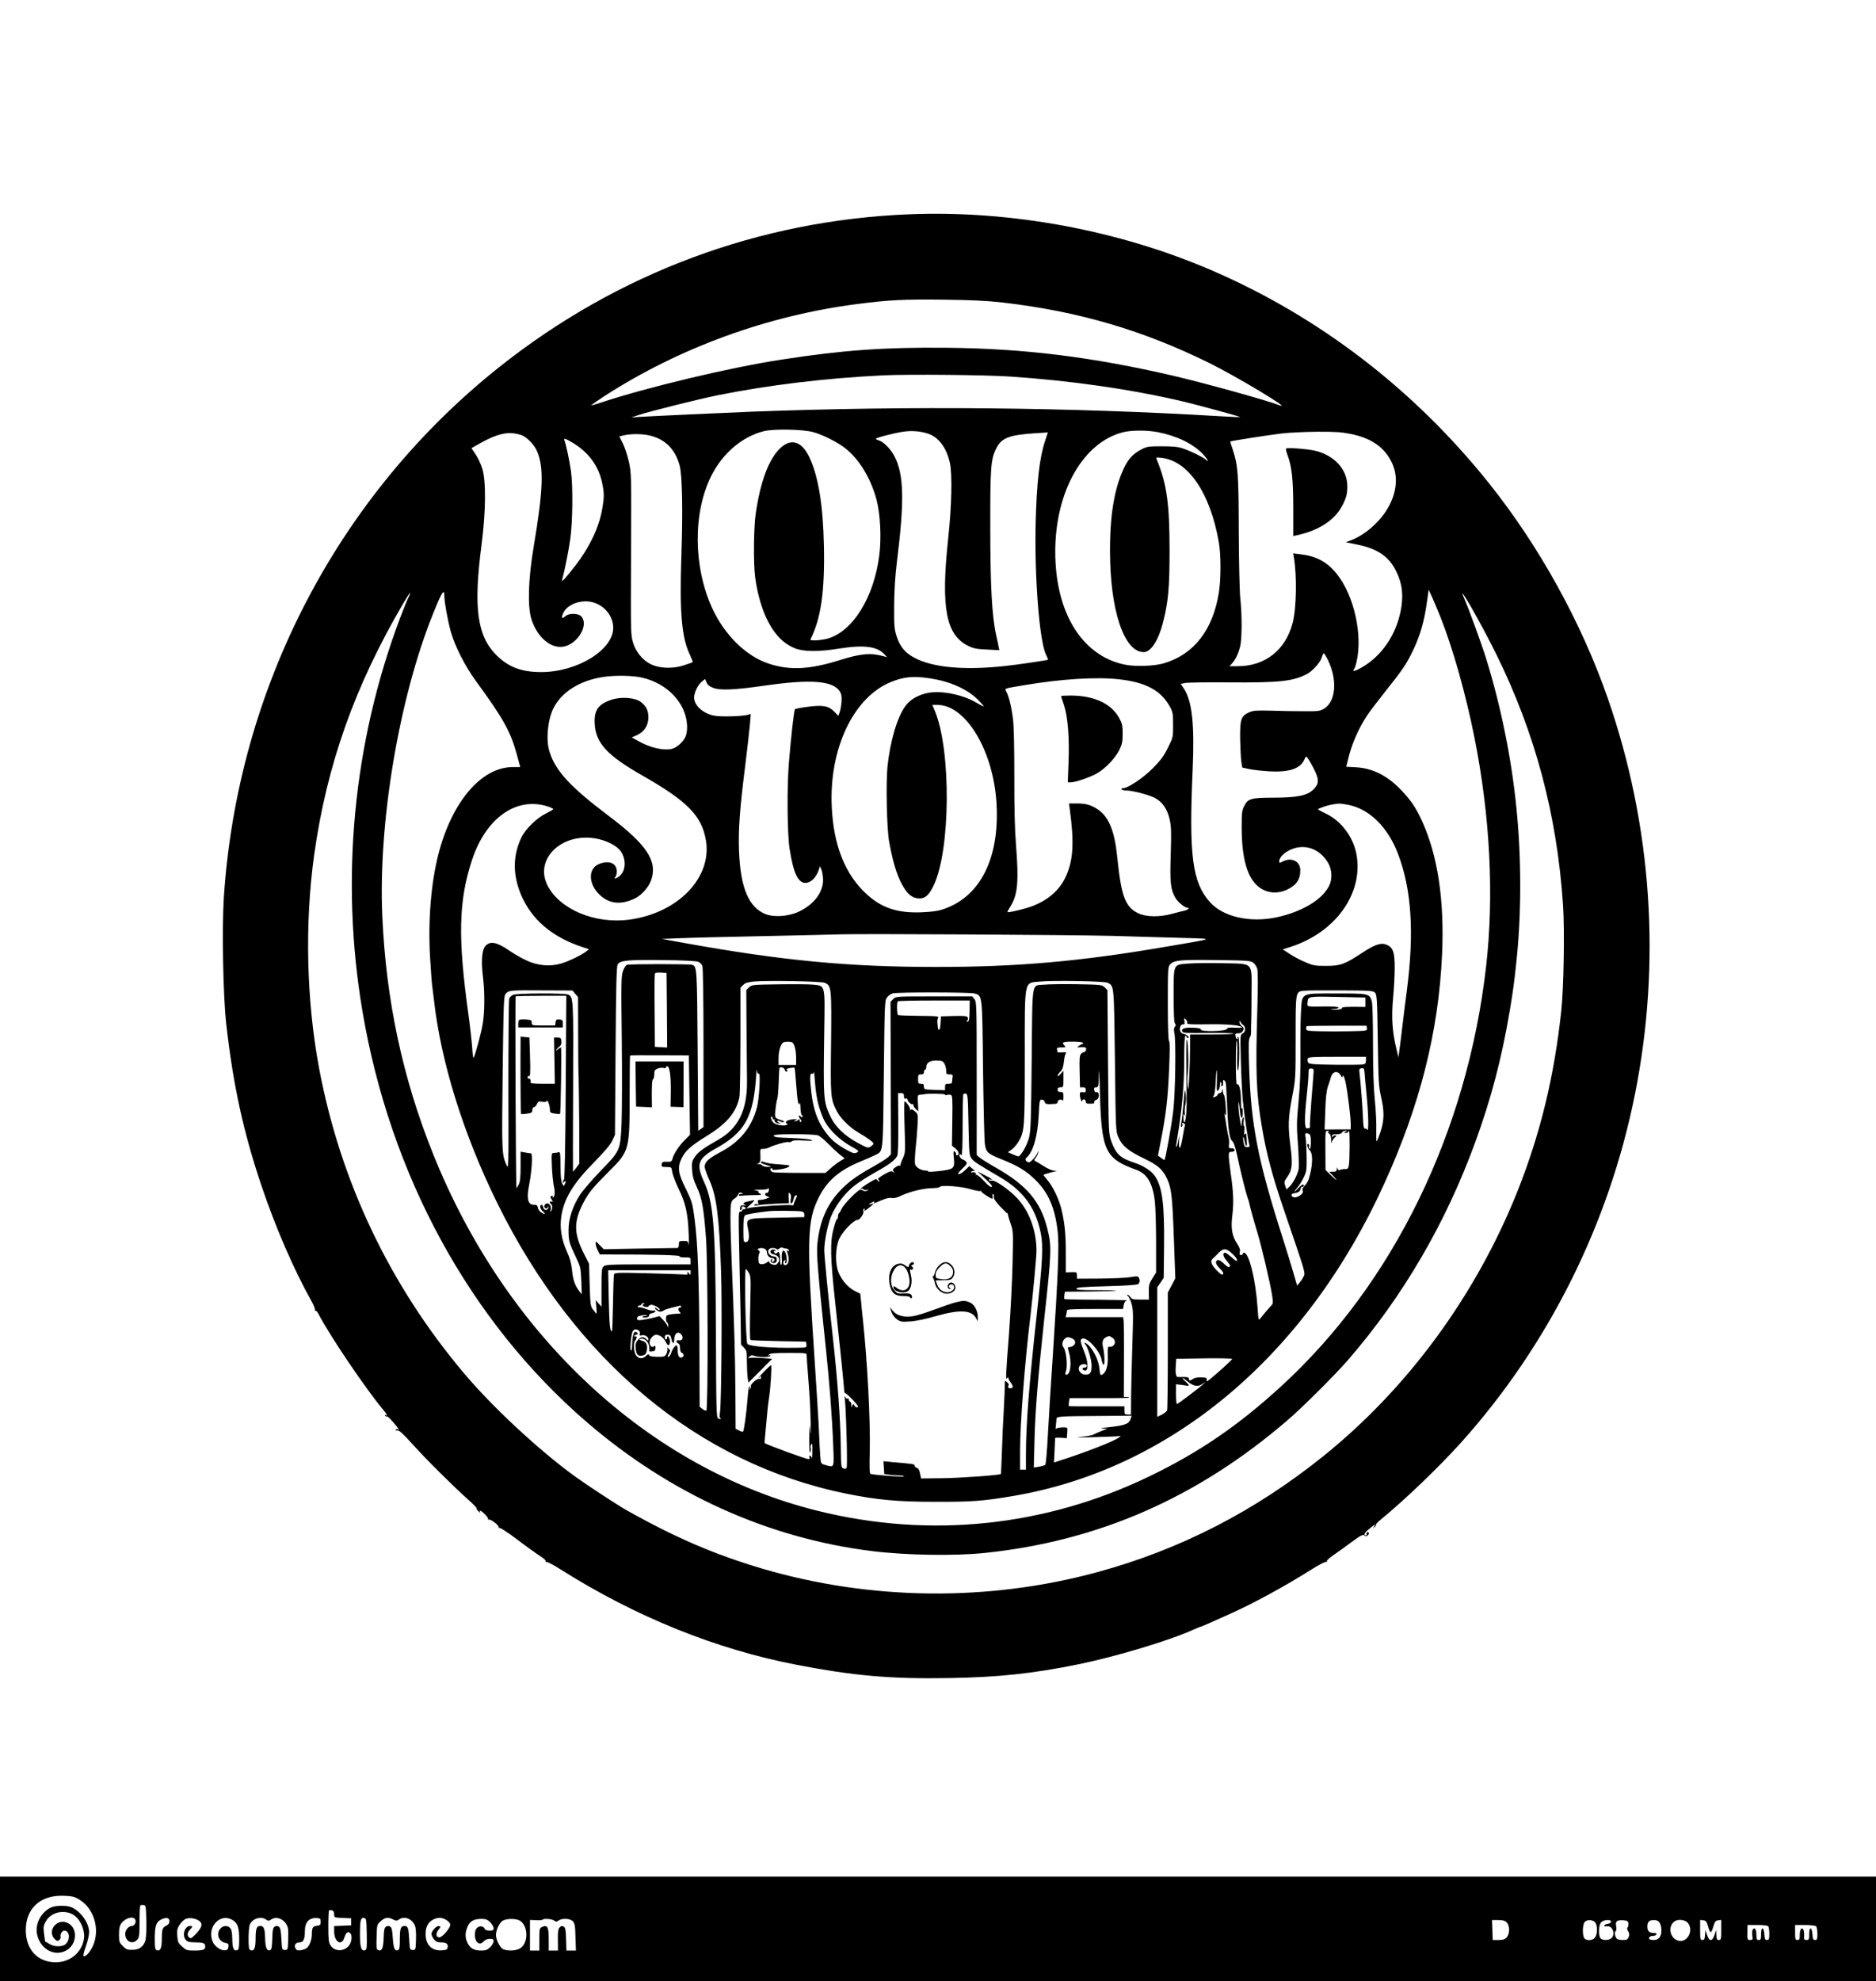 <?xml version="1.0" standalone="no"?>
<!DOCTYPE svg PUBLIC "-//W3C//DTD SVG 20010904//EN"
 "http://www.w3.org/TR/2001/REC-SVG-20010904/DTD/svg10.dtd">
<svg version="1.0" xmlns="http://www.w3.org/2000/svg"
 width="1600pt" height="1689pt" viewBox="0 0 1600 1689"
 preserveAspectRatio="xMidYMid meet">
<g transform="translate(0,1689) scale(0.1,-0.1)"
fill="#000000" stroke="none">
<path d="M7755 15063 c-1280 -51 -2486 -500 -3495 -1301 -1380 -1096 -2235
-2742 -2351 -4525 -17 -261 -6 -841 20 -1072 58 -520 147 -927 298 -1375 122
-364 280 -727 430 -994 19 -33 31 -66 29 -73 -3 -8 -2 -11 4 -8 5 3 17 -9 26
-27 92 -180 413 -654 557 -823 28 -34 35 -51 15 -39 -7 4 -8 3 -4 -5 4 -6 11
-9 15 -7 4 3 29 -19 54 -49 45 -51 58 -73 38 -60 -5 3 -12 1 -16 -4 -3 -6 3
-8 14 -6 14 3 49 -29 134 -123 116 -129 343 -354 474 -471 40 -35 70 -67 68
-71 -3 -4 5 -16 17 -26 12 -11 18 -13 14 -6 -14 24 10 12 42 -21 18 -18 29
-37 25 -42 -5 -4 -2 -5 4 -1 16 9 95 -53 86 -67 -3 -6 -1 -7 5 -3 7 4 72 -39
151 -98 76 -58 164 -121 195 -141 34 -21 54 -40 50 -47 -4 -6 -3 -8 4 -4 6 3
59 -24 119 -62 642 -406 1328 -683 2018 -816 491 -94 797 -121 1295 -113 422
7 711 37 1110 118 314 64 776 203 974 293 31 14 60 26 63 26 4 0 42 16 85 35
43 19 115 52 161 72 202 90 473 237 699 380 67 42 123 71 129 67 7 -4 9 -3 5
4 -4 6 19 28 56 53 35 24 105 74 156 112 76 56 96 66 108 57 11 -10 17 -10 29
0 16 13 10 35 -6 24 -5 -3 -7 -10 -4 -15 4 -5 2 -9 -4 -9 -25 0 -16 20 24 53
47 40 66 48 44 20 -13 -16 -12 -17 3 -4 10 7 16 17 13 21 -3 4 17 25 43 46
201 164 496 447 684 656 745 830 1261 1863 1482 2968 225 1122 145 2291 -230
3372 -225 648 -587 1304 -1018 1842 -638 797 -1448 1418 -2366 1813 -793 341
-1711 511 -2575 476z m795 -752 c652 -76 1197 -236 1770 -519 228 -113 706
-400 595 -358 -115 44 -630 187 -903 251 -697 162 -1277 234 -1942 240 -531 5
-880 -20 -1405 -101 -444 -68 -1147 -236 -1545 -368 -41 -14 -76 -23 -78 -22
-1 2 48 36 110 77 642 415 1400 691 2168 788 265 34 385 40 730 36 244 -3 368
-9 500 -24z m60 -631 c524 -35 1034 -108 1485 -214 132 -32 486 -128 483 -132
-2 -1 -68 1 -148 6 -1296 78 -2674 91 -4020 40 -270 -11 -814 -36 -950 -44
l-75 -5 60 20 c99 33 510 135 670 168 445 89 923 147 1420 171 216 10 859 4
1075 -10z m-1675 -474 c86 -24 211 -87 277 -140 119 -95 217 -258 265 -441 31
-122 41 -316 23 -463 -44 -360 -223 -652 -439 -716 -56 -16 -156 -22 -149 -8
90 179 123 409 115 797 -7 345 -46 586 -121 750 -63 139 -154 172 -246 89
-101 -91 -175 -287 -215 -565 -17 -121 -20 -417 -5 -537 24 -190 86 -366 169
-474 51 -67 100 -105 170 -135 74 -30 203 -31 383 -2 208 33 322 18 383 -52
l20 -22 -25 7 c-113 32 -197 25 -381 -33 -253 -79 -422 -88 -600 -30 -194 63
-378 243 -484 472 -163 355 -166 817 -8 1131 97 193 264 334 448 380 81 21
335 16 420 -8z m979 -13 c90 -29 158 -118 187 -248 22 -95 16 -370 -15 -655
-62 -581 -18 -814 171 -906 46 -23 72 -28 160 -32 l106 -5 -6 29 c-3 16 -12
61 -21 99 -36 161 -50 420 -50 915 -1 518 4 585 52 679 43 87 110 113 328 127
l111 7 -23 -70 c-48 -143 -72 -349 -81 -703 -11 -461 32 -1011 89 -1123 11
-22 18 -40 16 -42 -5 -4 -280 -45 -373 -54 -345 -37 -611 -12 -766 71 -80 42
-124 96 -152 183 -20 63 -22 89 -21 265 1 131 9 250 23 365 66 528 61 751 -22
908 -32 61 -95 124 -134 133 -13 4 -23 9 -23 13 0 9 164 51 237 61 71 10 142
4 207 -17z m1958 13 c162 -31 295 -95 382 -182 43 -45 66 -85 29 -52 -25 22
-127 72 -193 94 -42 15 -84 19 -180 19 -117 0 -128 -2 -176 -27 -72 -38 -112
-81 -150 -163 -79 -167 -118 -396 -117 -700 0 -507 119 -865 288 -865 61 0
126 102 165 256 44 175 55 293 55 609 0 402 -24 572 -110 779 -8 17 -4 18 45
12 227 -28 412 -301 485 -718 19 -106 19 -318 0 -433 -51 -316 -212 -523 -465
-599 -83 -26 -249 -31 -340 -12 -364 77 -590 445 -590 963 0 516 240 936 583
1019 71 17 200 17 289 0z m1650 -16 c178 -37 288 -115 350 -247 55 -117 41
-257 -39 -391 -68 -115 -194 -224 -310 -268 l-45 -17 93 -19 c177 -35 276
-103 337 -229 53 -107 64 -211 37 -343 -41 -200 -158 -372 -317 -468 -62 -38
-100 -50 -81 -25 6 6 15 32 21 57 57 233 -19 573 -167 757 -84 104 -174 152
-314 168 l-58 7 6 -34 c27 -156 22 -435 -10 -558 -60 -232 -235 -370 -469
-370 l-69 0 20 23 c28 30 54 82 69 142 17 61 18 270 2 415 -6 58 -12 312 -13
570 -1 494 -7 563 -50 693 -14 39 -23 72 -22 73 5 5 333 56 437 68 63 8 200
14 303 15 154 1 207 -3 289 -19z m-7064 -14 c47 -24 101 -83 122 -132 60 -139
53 -333 -29 -819 -46 -273 -53 -508 -18 -616 52 -160 176 -259 286 -229 115
31 199 180 142 251 -25 32 -108 34 -140 5 -26 -24 -35 -17 -21 18 24 64 103
108 195 109 126 1 235 -104 235 -226 0 -188 -307 -377 -614 -377 -170 0 -282
43 -386 148 -161 165 -193 403 -123 937 37 286 39 545 6 651 -13 39 -38 94
-58 122 l-34 51 42 24 c136 79 224 109 302 104 34 -3 75 -12 93 -21z m1074 3
c137 -29 225 -115 264 -256 23 -81 29 -391 15 -783 -16 -466 3 -686 71 -828
16 -35 28 -65 26 -67 -1 -2 -32 -13 -68 -25 -83 -29 -185 -31 -260 -5 -81 27
-150 101 -179 191 -22 69 -22 72 -19 759 3 681 3 691 -19 790 -12 55 -36 126
-52 157 l-29 57 41 10 c59 13 147 13 209 0z m-646 -65 c133 -80 219 -196 249
-339 19 -89 19 -122 0 -230 -27 -153 -107 -321 -226 -475 -85 -109 -121 -149
-115 -125 23 85 58 260 71 360 19 141 22 439 5 565 -11 82 -41 226 -55 263
-10 25 4 21 71 -19z m7397 -1479 c106 -265 218 -660 292 -1032 134 -670 169
-1352 99 -1958 -162 -1410 -793 -2701 -1747 -3574 -367 -336 -698 -562 -1122
-767 -892 -431 -1876 -533 -2835 -294 -1438 358 -2657 1491 -3280 3051 -256
640 -397 1299 -429 2011 -37 795 140 1855 429 2577 78 195 100 230 100 156 0
-50 30 -212 56 -305 36 -123 120 -289 212 -415 236 -323 297 -432 351 -632
l28 -103 -64 0 c-267 0 -519 -295 -634 -743 -64 -251 -89 -566 -71 -879 7
-112 14 -216 17 -233 2 -16 9 -75 16 -130 59 -529 252 -1147 539 -1730 663
-1346 1716 -2223 2975 -2479 266 -54 437 -70 760 -70 314 -1 408 6 663 49
1350 228 2498 1192 3166 2659 306 670 465 1298 495 1957 21 467 -37 849 -174
1146 -52 110 -87 163 -168 250 -119 127 -245 192 -388 201 l-87 5 15 61 c30
130 91 269 166 381 22 33 93 125 156 205 142 177 179 232 236 352 56 118 92
241 113 392 l17 118 29 -63 c16 -35 47 -109 69 -164z m-8801 158 c-11 -21 -43
-101 -72 -178 -398 -1058 -509 -2222 -319 -3345 237 -1401 917 -2647 1915
-3506 710 -611 1544 -988 2429 -1098 286 -36 708 -43 965 -16 967 101 1809
469 2576 1127 129 110 410 390 521 518 468 540 836 1170 1088 1865 134 369
222 704 290 1105 30 176 40 253 60 445 41 398 41 866 -1 1284 -42 427 -133
875 -259 1281 -40 128 -147 422 -190 520 -63 146 146 -218 275 -480 334 -676
520 -1374 571 -2145 14 -214 6 -697 -15 -896 -60 -561 -179 -1051 -374 -1541
-354 -886 -935 -1679 -1657 -2259 -584 -469 -1221 -796 -1927 -988 -926 -252
-1929 -242 -2853 29 -409 121 -745 265 -1166 502 -85 49 -334 212 -443 291
-307 224 -702 592 -943 879 -633 752 -1052 1637 -1232 2598 -108 580 -123
1233 -41 1820 107 763 346 1437 760 2142 54 92 79 119 42 46z m7841 -525 c85
-170 72 -356 -29 -419 -36 -22 -48 -24 -174 -23 -74 0 -200 2 -280 5 -125 3
-151 1 -186 -14 -71 -32 -79 -59 -77 -232 2 -82 6 -170 11 -195 l7 -44 60 -13
c33 -7 107 -15 165 -19 165 -10 263 19 300 91 8 17 16 32 18 34 4 8 32 -34 67
-103 47 -92 46 -127 -2 -176 -54 -53 -134 -70 -340 -71 -193 0 -220 -8 -250
-69 -21 -39 -23 -59 -23 -180 0 -308 62 -481 192 -540 59 -27 131 -25 193 4
81 38 115 87 115 167 0 76 -75 113 -150 74 -27 -14 -30 -14 -30 0 0 51 88 113
174 122 98 10 188 -40 244 -135 33 -57 36 -138 8 -194 -59 -119 -231 -222
-449 -269 -227 -48 -456 4 -568 130 -150 167 -180 397 -147 1127 17 394 -5
590 -77 696 l-25 37 37 8 c21 4 191 7 378 5 426 -3 542 9 661 71 46 24 114 98
126 139 6 21 14 38 18 38 4 0 19 -24 33 -52z m-5858 -153 c159 -33 292 -131
356 -261 38 -78 50 -171 29 -236 -17 -49 -78 -105 -125 -114 -75 -14 -184 13
-283 69 l-54 30 33 14 c71 29 109 85 109 158 0 57 -19 96 -66 131 -47 36 -165
46 -246 19 -115 -37 -152 -89 -146 -204 8 -165 105 -271 405 -442 388 -221
509 -345 544 -556 52 -318 -241 -619 -656 -674 -292 -38 -592 88 -696 293
-111 220 114 445 402 401 97 -15 192 -63 225 -113 47 -71 41 -167 -13 -210
-28 -22 -55 -28 -35 -8 7 7 12 29 12 49 0 69 -65 97 -150 63 -99 -40 -93 -177
13 -271 82 -71 178 -78 294 -22 55 27 117 97 137 156 55 162 -37 302 -364 548
-330 249 -455 385 -505 552 -30 100 -14 266 36 366 70 139 227 237 429 266 90
14 240 12 315 -4z m2470 -9 c168 -26 310 -89 403 -179 28 -28 52 -55 52 -58 0
-4 -26 8 -57 27 -130 78 -330 114 -447 80 -76 -22 -129 -57 -165 -107 -70 -96
-129 -298 -152 -516 -14 -142 -6 -534 15 -643 36 -198 77 -319 136 -405 35
-51 74 -75 123 -75 49 0 82 31 121 113 142 299 149 1140 12 1479 l-24 58 43 0
c243 0 478 -391 504 -840 27 -464 -136 -792 -449 -900 -49 -17 -96 -24 -190
-28 -204 -8 -337 36 -465 151 -185 167 -286 416 -301 747 -24 496 185 936 506
1066 111 45 191 52 335 30z m1603 -7 c230 -24 362 -94 438 -231 27 -49 29 -61
29 -159 0 -105 0 -106 -44 -194 -35 -71 -61 -106 -130 -176 -84 -84 -211 -169
-254 -169 -10 0 -15 -4 -12 -10 3 -5 23 -10 44 -10 51 0 183 -35 239 -62 64
-33 107 -94 127 -181 14 -61 16 -106 10 -299 -8 -242 -2 -298 38 -370 20 -37
81 -88 106 -88 21 0 3 -17 -26 -24 -16 -3 -62 -15 -103 -26 -111 -31 -227 -29
-295 5 -108 52 -143 148 -176 475 -22 222 -71 344 -163 407 -59 40 -103 53
-185 53 l-64 0 6 -43 c40 -291 31 -443 -34 -583 -53 -114 -151 -199 -286 -250
-62 -24 -204 -57 -211 -50 -1 2 11 25 28 52 60 98 70 210 45 524 -10 125 -15
313 -14 580 0 242 -4 430 -11 485 -12 102 -35 196 -56 236 -16 32 -29 27 156
58 308 52 608 71 798 50z m-3454 -74 c59 -23 183 -17 441 20 389 56 580 41
637 -49 15 -25 18 -43 15 -91 -3 -33 -10 -73 -16 -89 l-11 -29 -35 36 c-48 49
-96 58 -226 41 -56 -7 -106 -17 -109 -21 -8 -9 -33 -229 -51 -448 -18 -213
-15 -607 5 -740 34 -220 77 -305 150 -291 39 8 78 49 98 107 l12 34 12 -30 c7
-17 13 -55 14 -86 0 -108 -78 -211 -208 -272 -86 -40 -207 -49 -279 -22 -147
56 -218 224 -230 540 -7 179 6 357 52 720 18 149 37 310 41 359 l7 89 -24 -7
c-50 -14 -234 -19 -291 -7 -95 20 -168 87 -168 155 1 43 32 108 66 135 l28 22
12 -29 c9 -21 25 -35 58 -47z m-1411 -1011 c26 -9 47 -19 46 -22 0 -4 -28 -20
-62 -37 -78 -38 -175 -132 -210 -205 -74 -154 -75 -318 -3 -489 89 -211 267
-362 525 -446 l54 -18 -24 -19 c-39 -31 -151 -85 -214 -103 -94 -28 -203 -18
-298 28 -43 20 -105 56 -140 80 -108 75 -165 87 -207 42 -30 -32 -38 -134 -20
-271 15 -126 14 -298 -4 -399 -14 -79 -62 -257 -76 -283 -4 -8 -10 31 -13 86
-4 55 -18 183 -32 284 -91 657 -84 965 30 1314 118 360 379 545 648 458z
m6822 15 c183 -34 343 -191 430 -423 114 -302 137 -667 75 -1151 -11 -82 -29
-226 -40 -320 -11 -93 -23 -190 -27 -215 l-6 -45 -18 75 c-35 145 -43 267 -28
428 8 81 14 199 14 262 0 133 -14 172 -70 196 -47 19 -99 2 -208 -70 -147 -97
-185 -111 -307 -111 -96 0 -111 3 -180 33 -41 17 -101 49 -132 70 l-58 38 58
18 c390 122 632 457 571 792 -27 147 -129 284 -260 347 -37 17 -68 34 -68 37
-1 3 23 13 52 23 46 15 73 20 128 26 8 0 42 -4 74 -10z m-2015 -1118 c223 -6
504 -14 625 -18 255 -8 271 -1 -175 -77 -719 -123 -1263 -171 -1955 -170 -731
0 -1303 54 -2120 201 l-210 38 155 6 c85 4 409 12 720 18 311 7 603 13 650 15
189 6 1932 -4 2310 -13z m-3527 -220 c15 -6 32 -22 37 -36 6 -16 10 -283 10
-700 l0 -674 -22 -16 -23 -15 -5 682 c-5 708 -6 717 -46 732 -21 8 -536 8
-557 0 -9 -3 -24 -26 -33 -51 -16 -40 -17 -91 -11 -586 3 -298 2 -621 -2 -717
-10 -228 -12 -232 -179 -403 -70 -73 -149 -164 -174 -202 -63 -96 -100 -206
-99 -301 0 -93 5 -110 59 -224 44 -92 45 -98 50 -210 l4 -115 -20 25 c-38 49
-55 96 -63 179 -7 61 -18 104 -44 160 -47 106 -62 199 -48 299 23 153 100 281
284 467 87 89 136 147 151 180 l23 50 5 715 c4 550 8 720 18 737 20 36 89 42
422 37 130 -1 248 -8 263 -13z m4736 -9 c14 -10 29 -34 34 -53 6 -20 6 -150 1
-324 -17 -564 -10 -737 38 -1020 39 -233 91 -427 195 -730 174 -509 176 -514
164 -543 -7 -15 -22 -40 -35 -55 l-23 -28 -33 113 c-18 62 -57 190 -87 283
-216 674 -275 976 -290 1486 -5 168 -3 222 6 233 7 9 12 32 11 53 -1 21 0 52
1 68 1 17 3 128 3 247 1 284 24 259 -246 266 -112 2 -243 1 -292 -3 -132 -11
-126 3 -126 -273 0 -159 3 -231 12 -240 8 -8 8 -15 -2 -26 -8 -11 -10 -27 -4
-53 15 -69 8 -528 -10 -668 -19 -150 -67 -415 -75 -415 -3 0 -17 9 -30 19
l-25 19 27 138 c41 210 57 346 68 598 7 160 7 232 0 239 -7 7 -11 118 -11 322
0 299 1 312 20 333 35 37 86 41 439 36 221 -3 247 -5 270 -22z m-5001 -405 l2
-318 -52 3 -53 3 -2 305 c-2 168 -1 311 2 318 3 9 20 12 52 10 l48 -3 3 -318z
m1345 234 c58 -23 60 -41 55 -511 -6 -460 -4 -479 48 -582 32 -63 111 -141
190 -187 77 -45 124 -80 124 -91 0 -5 -11 -17 -24 -25 -23 -15 -28 -13 -112
32 -112 61 -190 136 -231 223 -61 130 -62 142 -53 740 6 388 9 374 -92 385
-35 4 -168 5 -295 3 -226 -3 -233 -4 -255 -26 l-23 -23 2 -327 c2 -180 3 -381
4 -447 3 -250 -74 -407 -250 -505 -121 -68 -168 -103 -195 -144 -25 -37 -27
-48 -23 -111 3 -54 13 -88 41 -148 42 -89 58 -176 77 -428 17 -215 19 -1471 3
-1476 -6 -2 -21 5 -34 15 l-23 19 -2 544 c-3 555 -14 844 -40 1049 -19 144
-21 153 -80 273 -62 125 -68 176 -31 252 33 66 77 106 222 195 165 103 245
199 270 326 5 22 8 240 9 486 l0 447 23 23 c18 18 38 24 95 30 113 10 568 2
600 -11z m2415 0 c54 -29 53 -12 61 -663 7 -603 7 -603 30 -655 32 -73 84
-116 216 -179 124 -60 162 -94 201 -179 35 -76 43 -151 56 -512 l12 -332 -32
-61 -32 -60 0 -494 c0 -272 -3 -502 -6 -511 -4 -9 -24 -25 -45 -36 l-39 -19 0
552 0 553 28 40 27 40 3 260 c4 372 -14 515 -80 611 -28 41 -98 86 -168 109
-126 41 -162 74 -202 185 -23 65 -23 68 -28 677 l-5 612 -23 23 c-22 22 -30
23 -238 27 -118 2 -243 0 -278 -4 -111 -11 -100 54 -107 -637 -5 -522 -8 -612
-23 -668 -16 -64 -72 -161 -91 -159 -5 0 -28 8 -49 18 l-40 17 32 23 c18 12
44 43 59 68 51 87 53 113 53 716 0 676 -8 635 125 648 110 12 557 4 583 -10z
m-4542 -94 l24 -28 1 -327 c0 -180 2 -340 4 -357 1 -16 3 -189 5 -383 l1 -353
-26 -35 c-14 -19 -27 -34 -28 -34 -1 0 -1 323 1 717 3 766 3 776 -45 794 -36
13 -436 12 -467 -3 -14 -6 -29 -20 -33 -32 -4 -12 -7 -345 -7 -741 2 -717 2
-720 -17 -676 -39 89 -40 108 -32 782 8 620 9 658 27 677 25 29 39 30 319 28
l249 -1 24 -28z m6821 10 c16 -16 19 -51 24 -405 5 -348 8 -396 27 -481 30
-127 28 -202 -4 -301 -15 -44 -29 -80 -33 -80 -3 0 -4 42 -3 93 2 52 -3 166
-12 254 -11 110 -16 263 -16 484 0 192 -4 339 -10 361 -19 67 -25 68 -303 68
-307 0 -291 8 -301 -151 -4 -57 -6 -210 -5 -339 2 -167 -3 -292 -16 -432 -17
-177 -17 -213 -5 -366 7 -93 9 -187 6 -208 -10 -50 -48 -123 -79 -152 l-25
-23 -11 32 c-10 30 -9 37 19 76 41 56 46 109 26 261 -22 173 -20 238 14 417
30 156 30 159 30 509 0 399 -1 392 73 399 23 3 164 4 314 3 247 -1 274 -3 290
-19z m-3417 -7 c69 -19 67 0 74 -640 4 -316 11 -603 15 -637 9 -75 23 -89 136
-134 149 -60 216 -100 296 -179 112 -111 166 -235 190 -441 13 -119 3 -374
-41 -1044 -17 -247 -36 -559 -43 -692 -7 -134 -17 -247 -22 -252 -6 -5 -30
-12 -54 -16 l-44 -7 6 233 c7 255 28 520 81 1014 66 606 67 640 26 799 -57
224 -177 364 -437 511 -65 37 -128 76 -140 88 l-23 20 0 653 c0 627 -1 653
-19 675 l-19 24 -326 0 c-325 0 -325 0 -348 -23 l-23 -23 2 -650 2 -650 -22
-23 c-12 -12 -70 -49 -127 -81 -146 -81 -217 -133 -293 -215 -108 -117 -169
-263 -186 -449 -8 -87 4 -237 73 -891 31 -294 53 -582 62 -817 8 -205 12 -195
-68 -173 -36 10 -37 11 -42 73 -3 34 -8 127 -11 207 -3 80 -19 341 -35 580
-72 1075 -68 1220 35 1425 70 138 174 228 349 300 56 23 116 50 134 59 66 34
62 1 70 689 7 615 7 626 28 654 12 15 34 31 50 34 48 11 656 10 694 -1z
m-3485 -802 c-3 -505 -9 -784 -15 -786 -6 -2 -10 -11 -9 -20 0 -11 2 -12 6 -4
2 6 9 12 14 12 6 0 5 -9 -2 -22 l-11 -21 -14 24 c-9 16 -13 64 -14 148 0 108
-2 122 -16 117 -9 -3 -26 -6 -38 -6 -23 0 -23 0 -19 -117 3 -65 11 -141 17
-168 12 -46 7 -95 -9 -95 -4 0 -3 4 0 10 3 6 -1 7 -10 4 -14 -6 -14 -9 0 -30
13 -21 13 -23 0 -18 -17 7 -21 -11 -5 -21 14 -8 13 -52 -2 -61 -7 -4 -8 -3 -4
5 14 21 -3 61 -25 61 -24 0 -37 -29 -18 -41 9 -5 16 -3 21 9 7 14 7 14 5 -3
-3 -29 -41 -27 -45 3 -2 13 -9 21 -15 19 -18 -6 -9 -37 16 -58 27 -22 10 -25
-20 -4 -12 8 -23 25 -25 38 -2 12 -9 23 -15 23 -7 1 -19 2 -27 3 -46 4 -56 57
-32 176 22 111 31 262 14 262 -7 0 -30 3 -50 7 l-38 7 0 -124 c0 -94 -4 -132
-16 -156 -9 -18 -18 -31 -19 -29 -6 6 -13 1627 -7 1633 3 3 101 5 219 5 l213
0 -5 -782z m6820 727 l0 -40 -102 1 c-56 0 -100 -3 -97 -7 7 -12 -38 -21 -77
-16 -31 3 -30 4 9 5 27 1 41 6 37 12 -4 7 -51 10 -118 9 -160 -2 -149 -5 -145
38 4 49 5 49 277 43 l216 -5 0 -40z m-3376 -75 c-2 -75 -5 -90 -18 -90 -12 0
-13 2 -3 8 7 5 10 16 6 26 -6 14 -21 16 -118 14 l-111 -3 -3 -57 c-2 -32 -7
-58 -12 -58 -6 0 -11 8 -11 18 -1 9 -3 28 -4 42 -2 14 1 32 6 41 8 15 -7 17
-162 18 -94 1 -175 4 -180 7 -10 6 -12 107 -2 117 3 4 143 7 310 7 l304 0 -2
-90z m1856 -102 c-4 -11 28 -13 172 -11 167 3 277 -7 295 -25 4 -4 -21 -6 -57
-4 -51 3 -66 1 -71 -11 -7 -20 -226 -25 -222 -5 2 9 -16 14 -67 16 -75 2 -101
-7 -92 -32 5 -13 34 -15 222 -13 118 1 215 -1 215 -5 0 -5 -83 -8 -185 -8
l-185 0 0 -108 c0 -60 -3 -171 -7 -248 -7 -120 -8 -131 -14 -79 -3 33 -3 80 1
105 9 54 3 284 -8 287 -4 2 -6 -99 -4 -225 4 -362 4 -373 -3 -429 -8 -64 -20
-70 -22 -10 -1 33 1 38 8 22 7 -15 8 -12 4 13 -3 19 0 52 5 75 6 25 7 63 2 92
-8 48 -8 45 -16 -55 -10 -116 -13 -149 -22 -199 -5 -23 -3 -32 4 -27 6 4 9 13
5 21 -4 11 -1 13 11 9 10 -4 15 -12 12 -20 -3 -7 -8 -30 -11 -51 -17 -100 -27
-143 -34 -138 -5 2 -7 28 -5 57 l3 53 -9 -48 c-5 -27 -12 -52 -16 -55 -4 -4
-4 11 0 33 48 290 66 482 66 728 0 118 4 187 10 187 6 0 10 -4 10 -10 0 -5 4
-10 10 -10 22 0 -4 28 -30 34 -21 4 -31 13 -36 31 -7 28 12 59 31 51 7 -2 10
6 7 27 -5 29 -4 30 12 15 9 -9 14 -22 11 -30z m477 -16 c25 -18 23 -59 -3 -73
-22 -11 -22 -13 -16 -238 3 -124 11 -275 17 -336 10 -108 45 -343 56 -377 4
-14 0 -18 -19 -18 -21 0 -25 6 -31 41 -4 23 -5 44 -2 46 2 2 7 -14 11 -36 8
-46 22 -56 19 -13 -1 15 -2 41 -3 57 -1 24 -3 27 -12 15 -8 -11 -9 -4 -6 28 3
23 1 42 -3 42 -4 0 -6 19 -3 43 3 31 2 38 -6 27 -6 -8 -11 -33 -12 -55 -1 -30
-5 -21 -14 40 -8 44 -13 98 -13 120 0 54 5 34 13 -49 7 -74 25 -75 24 -1 0 27
-3 34 -8 22 -3 -10 -7 12 -7 50 1 105 -14 170 -35 158 -5 -4 -9 69 -9 184 0
105 3 191 8 191 4 0 6 -59 4 -131 -2 -72 1 -128 6 -126 13 9 16 287 2 287 -6
0 -8 -4 -5 -10 3 -5 2 -10 -3 -10 -5 0 -12 11 -14 25 -5 22 -2 25 23 25 19 0
32 7 40 22 10 18 8 24 -10 39 -11 9 -21 25 -20 36 0 14 2 15 6 3 4 -8 14 -21
25 -28z m1056 -29 c3 -22 1 -22 -145 -25 -81 -2 -199 -2 -260 0 -101 2 -113 5
-113 21 0 10 2 20 4 22 2 2 118 4 258 4 l253 0 3 -22z m-4900 -121 c18 -12 32
-69 32 -134 l0 -58 -75 0 -75 0 0 59 c0 61 20 125 42 134 20 8 62 7 76 -1z
m2477 -2 c3 -5 2 -10 -2 -10 -5 0 -18 -7 -29 -15 -19 -15 -19 -16 1 -14 51 4
63 -1 58 -21 -3 -11 -10 -20 -16 -20 -6 0 -18 -6 -26 -14 -13 -12 -16 -37 -13
-150 l3 -136 25 0 c19 0 24 -5 24 -24 0 -19 -4 -22 -25 -18 -22 4 -25 1 -25
-24 0 -27 19 -73 20 -48 0 6 7 11 15 11 8 0 15 -9 15 -19 0 -13 8 -18 30 -18
40 0 46 2 42 16 -1 6 7 14 18 17 27 7 30 69 3 65 -12 -2 -19 4 -21 20 -3 17 2
22 17 22 20 0 21 6 23 118 1 64 5 -9 9 -163 13 -497 44 -563 311 -659 93 -34
140 -114 158 -274 5 -48 10 -203 10 -344 l0 -257 -32 -51 c-27 -44 -31 -59
-30 -115 l1 -65 -72 0 c-61 0 -74 3 -85 20 -7 11 -18 20 -25 20 -8 0 -8 -3 2
-9 8 -5 22 -34 31 -64 15 -49 16 -84 8 -338 -5 -156 -10 -357 -11 -446 l-1
-163 -28 0 c-25 0 -28 3 -28 35 l0 35 -236 0 c-130 -1 -237 0 -239 2 -1 2 0
18 2 36 l5 32 250 0 c138 -1 253 1 256 4 3 3 -6 6 -19 6 l-24 0 1 314 c1 173
-1 326 -3 340 l-5 26 -245 0 -245 0 6 23 c3 12 6 28 6 35 0 9 55 12 239 12
l239 0 6 34 c5 25 13 36 29 39 12 2 -102 5 -254 6 -152 0 -278 3 -281 6 -2 3
-3 18 0 34 l4 28 216 2 c119 1 219 4 221 7 2 2 -73 4 -167 4 -137 0 -172 3
-172 13 0 11 52 15 257 21 157 4 262 11 270 18 15 12 17 37 4 57 -7 11 -20 11
-72 2 -35 -6 -152 -11 -259 -12 l-194 -1 -1 29 c0 27 -2 28 -47 27 l-48 -2 0
162 c0 168 -9 253 -36 371 -20 86 -74 200 -120 253 -19 22 -34 42 -34 45 0 4
55 20 105 31 11 2 6 4 -13 5 -20 1 -57 17 -94 41 -33 21 -66 41 -72 43 -7 3
-5 11 5 23 9 10 19 30 23 44 6 24 5 24 -7 -2 -16 -34 -57 -78 -73 -78 -6 0
-17 6 -23 13 -8 11 -7 18 7 30 55 50 92 183 101 361 6 122 7 131 26 131 12 0
22 -8 25 -20 6 -20 15 -21 93 -16 9 0 17 7 17 15 0 19 32 30 42 14 4 -8 8 4 8
30 0 38 -2 42 -25 42 -18 0 -25 5 -25 20 0 15 7 20 25 20 24 0 25 2 25 71 l0
70 -25 -28 c-13 -15 -25 -22 -25 -15 0 7 11 23 23 35 18 17 25 37 31 86 3 36
12 69 19 74 7 5 -5 7 -30 5 -24 -2 -43 -1 -44 2 0 3 -2 13 -4 23 -3 14 4 17
37 17 40 0 41 1 24 19 -13 15 -14 20 -4 24 24 10 157 7 163 -3z m-3355 -447
l5 -338 -46 -46 c-49 -49 -93 -117 -104 -159 -5 -21 -12 -26 -38 -25 -44 2
-53 -2 -54 -25 -2 -17 5 -20 41 -20 43 0 43 0 49 -41 3 -23 28 -89 56 -147 59
-121 78 -208 85 -389 2 -65 2 -103 0 -85 -5 30 -8 32 -45 32 -37 0 -39 -2 -39
-30 0 -17 -5 -30 -12 -30 -7 0 -152 -2 -321 -5 l-308 -6 -35 36 c-32 34 -34
35 -34 13 0 -13 8 -39 18 -58 l17 -35 100 0 c356 0 586 -6 580 -15 -4 -6 13
-10 44 -10 50 0 51 -1 51 -30 l0 -30 -362 0 c-322 0 -363 -2 -380 -17 -16 -14
-18 -34 -18 -180 l0 -164 -25 28 -25 28 6 -57 c3 -32 4 -58 1 -58 -2 0 -14 15
-28 33 -23 30 -24 41 -30 212 l-5 180 -47 93 c-83 167 -84 265 -6 419 49 95
83 136 225 278 172 171 174 181 174 650 0 182 2 334 4 336 2 2 116 3 253 2
l248 -1 5 -339z m5770 297 c0 -22 -5 -31 -22 -35 -13 -3 -122 -4 -242 -3 -189
3 -220 5 -229 19 -6 9 -7 24 -4 33 6 14 34 16 252 16 l245 0 0 -30z m-3594
-31 c8 -15 14 -42 14 -59 0 -27 3 -30 29 -30 22 0 28 -4 26 -17 -2 -10 -4 -28
-4 -40 -1 -19 -7 -23 -31 -23 -26 0 -30 -4 -30 -27 l0 -28 -90 3 c-88 3 -90 4
-90 28 0 19 -5 24 -25 24 -22 0 -25 4 -25 40 0 36 3 40 25 40 18 0 25 5 25 20
0 11 5 20 10 20 6 0 10 11 10 24 0 36 36 57 93 54 42 -1 50 -5 63 -29z m-1363
-50 c4 -13 10 -18 17 -14 9 6 9 9 0 15 -7 4 3 10 25 14 20 4 39 5 41 3 3 -2 9
-65 14 -138 11 -147 19 -195 30 -165 3 10 6 -8 7 -40 1 -32 6 -60 12 -62 6 -2
8 -8 5 -14 -4 -6 -10 -5 -15 3 -4 7 -11 10 -15 6 -4 -4 1 -15 10 -26 11 -12
14 -21 7 -26 -6 -3 -11 2 -11 11 0 14 -3 15 -12 6 -7 -7 -19 -12 -27 -11 -11
0 -10 3 4 9 18 8 18 9 -5 8 -40 -1 -75 -12 -77 -25 -2 -7 3 -13 10 -13 8 0 7
-4 -3 -10 -19 -13 -90 -2 -112 17 -18 16 -31 53 -17 53 5 0 9 -7 9 -16 0 -9 5
-12 13 -8 6 4 9 4 5 -1 -12 -13 12 -35 36 -34 17 1 17 2 4 6 -10 2 -18 9 -18
14 0 6 8 5 21 -1 11 -6 25 -9 32 -7 7 3 4 8 -8 12 -72 25 -68 19 -61 97 4 39
11 80 16 92 4 12 9 73 11 136 2 63 5 118 7 123 7 16 40 6 45 -14z m3685 -111
c-2 -37 0 -68 3 -68 13 0 25 26 24 52 0 15 3 24 8 21 4 -3 6 -11 3 -19 -3 -8
-1 -14 4 -14 10 0 14 14 11 38 -3 22 18 13 23 -10 3 -13 7 -89 11 -169 8 -219
20 -307 44 -327 14 -12 26 -49 41 -117 27 -131 78 -333 90 -365 6 -14 12 -34
14 -45 7 -35 46 -177 66 -240 34 -108 112 -437 130 -551 8 -50 8 -68 -2 -78
-24 -26 -88 -101 -102 -120 -11 -17 -14 -6 -20 90 -16 239 -73 474 -116 474
-6 0 -10 -4 -10 -10 0 -5 -7 -10 -16 -10 -12 0 -15 6 -10 26 5 19 -1 37 -23
71 -44 66 -55 133 -40 248 12 103 9 190 -15 355 -8 58 -16 122 -16 143 0 33 3
37 25 37 16 0 25 6 25 15 0 10 -10 15 -26 15 -24 0 -26 3 -22 32 3 18 1 46 -4
63 -4 16 -13 59 -18 95 -5 36 -12 76 -15 90 -5 22 -4 23 5 5 7 -14 8 6 4 70
-3 50 -10 94 -15 100 -5 5 -10 20 -10 35 -2 23 -2 23 -6 3 -2 -13 -11 -23 -19
-23 -8 0 -17 -6 -20 -14 -3 -8 -14 -16 -25 -19 -17 -5 -18 -3 -8 10 8 9 15 60
18 131 3 64 7 102 9 83 2 -19 2 -65 0 -103z m1277 -101 c16 -161 20 -320 6
-299 -4 7 -13 12 -20 10 -9 -2 -14 21 -16 84 -3 87 -21 320 -30 390 -4 32 -2
37 17 40 20 3 23 -2 26 -37 1 -22 9 -106 17 -188z m-452 186 c-1 -21 -10 -130
-19 -243 -8 -113 -14 -210 -12 -215 3 -11 -4 -15 -27 -15 -20 0 -20 97 0 280
8 74 15 156 15 183 0 42 2 47 23 47 20 0 22 -4 20 -37z m-4731 -7 c16 10 3
-219 -17 -291 -47 -171 -146 -291 -313 -379 -99 -53 -132 -83 -132 -124 0 -13
18 -64 40 -113 62 -137 84 -315 100 -784 9 -270 3 -1112 -9 -1192 -5 -34 -4
-53 2 -53 6 0 8 -3 4 -6 -3 -3 -13 -2 -22 3 -15 9 -17 72 -19 719 -4 924 -20
1122 -103 1301 -49 105 -50 159 -4 207 18 19 56 46 84 62 274 147 347 279 368
664 2 24 2 24 6 2 3 -13 9 -19 15 -16z m508 -263 c11 -42 33 -101 48 -132 37
-76 130 -168 225 -221 74 -42 76 -45 55 -56 -20 -11 -31 -8 -87 22 -92 51
-137 90 -192 168 -58 82 -92 181 -108 311 -16 130 -15 179 4 171 10 -4 15 1
16 17 1 12 6 -29 10 -91 4 -62 17 -147 29 -189z m4454 250 c8 -16 15 -22 16
-15 1 32 18 -2 28 -55 18 -92 42 -289 42 -343 l0 -49 -111 0 -112 -1 6 158 c3
111 10 172 22 207 10 28 18 55 20 60 9 42 26 65 49 65 17 0 30 -9 40 -27z
m-3724 -179 c0 -19 4 -25 15 -20 9 3 15 0 15 -8 0 -17 35 -48 43 -39 4 3 7 0
7 -9 0 -8 9 -23 21 -34 l21 -19 -3 70 c-4 69 -4 70 21 72 14 0 27 2 30 3 18 8
180 6 180 -2 0 -6 7 -7 16 -4 9 4 24 4 33 1 14 -4 16 -29 13 -219 l-3 -214 32
-26 c29 -25 34 -56 9 -56 -6 0 -9 4 -6 9 3 5 -1 14 -10 21 -13 12 -14 6 -9
-51 9 -91 2 -98 -122 -113 -56 -6 -99 -8 -97 -4 3 4 -7 8 -21 8 -39 0 -84 27
-91 55 -3 14 -1 69 4 123 6 53 14 143 17 200 5 103 5 103 -22 127 -20 16 -30
20 -36 12 -5 -8 -7 -7 -5 3 3 16 -34 70 -47 70 -4 0 -4 -98 0 -218 7 -214 7
-220 -15 -268 -13 -27 -22 -53 -21 -59 2 -5 -1 -7 -5 -3 -4 4 -20 -2 -36 -13
-25 -18 -27 -23 -16 -37 11 -15 11 -15 -4 -4 -14 11 -26 8 -78 -21 -34 -20
-57 -38 -51 -41 6 -4 11 -12 11 -19 0 -6 -6 -2 -14 8 -12 17 -16 16 -74 -19
-34 -20 -65 -42 -68 -48 -4 -6 -3 -8 4 -4 6 3 14 2 17 -4 4 -6 16 -8 28 -5 19
5 20 5 4 -5 -9 -6 -23 -8 -30 -3 -6 4 -19 9 -28 10 -19 3 -144 -124 -162 -165
-6 -15 -15 -30 -20 -33 -5 -4 -10 -18 -10 -32 -1 -14 -5 -23 -8 -21 -4 2 -17
-33 -29 -79 -32 -118 -29 -248 15 -647 40 -370 74 -703 75 -737 0 -13 5 -23
11 -23 6 0 35 -26 64 -57 40 -43 50 -59 38 -62 -9 -1 -21 5 -26 15 -10 17 -11
17 -18 -1 -6 -17 -8 -16 -8 8 -1 15 -5 27 -11 27 -5 0 -10 7 -10 16 0 8 -4 13
-9 9 -6 -3 -15 3 -21 12 -9 14 -10 14 -7 2 11 -34 27 -577 18 -601 -4 -11 -12
-13 -27 -8 -20 8 -21 15 -23 172 -2 237 -28 592 -71 975 -34 295 -70 666 -70
714 0 77 29 218 60 293 39 92 115 192 193 254 34 27 116 80 182 117 119 66
167 102 187 140 7 12 10 111 9 277 l-2 258 25 0 c21 0 26 -5 26 -26z m550
-242 c5 -244 6 -262 26 -289 20 -27 45 -43 242 -159 199 -116 304 -260 348
-475 23 -112 16 -245 -35 -709 -65 -591 -91 -928 -91 -1182 l0 -128 -25 0 -25
0 0 153 c0 239 39 752 90 1172 19 161 50 491 50 541 0 179 -67 353 -179 463
-75 74 -181 144 -204 135 -8 -3 -18 -1 -22 5 -3 7 0 8 9 5 9 -3 16 -3 16 0 0
3 -28 20 -62 37 l-61 31 61 -57 c34 -31 62 -61 62 -66 0 -21 -24 -5 -72 46
-27 30 -55 52 -61 48 -5 -3 -7 -1 -4 4 8 13 -20 26 -35 16 -7 -4 -8 -1 -4 6 5
7 15 10 25 7 9 -3 3 5 -13 18 l-29 24 -35 -34 c-19 -19 -43 -34 -54 -34 -14 0
-7 11 28 45 39 37 45 47 35 59 -7 9 -21 18 -31 21 -19 6 -35 34 -25 44 3 3 10
-1 15 -9 6 -10 10 83 10 251 0 146 3 268 6 271 3 3 13 5 22 4 15 -3 18 -29 22
-264z m3072 -59 c-10 -4 -9 -8 4 -18 12 -8 17 -26 17 -56 0 -24 2 -33 4 -20 3
13 15 32 26 42 18 15 19 18 5 19 -9 0 -19 -6 -21 -12 -3 -8 -6 -6 -6 5 -1 13
7 17 39 17 27 0 43 5 46 15 4 8 16 15 28 14 20 0 20 -1 1 -9 -19 -8 -19 -9 3
-9 12 -1 22 4 22 11 0 6 3 9 6 5 7 -7 6 -250 -2 -293 -4 -25 -11 -32 -27 -31
-12 1 -32 -2 -44 -6 -16 -6 -23 -3 -26 10 -4 14 -5 13 -6 -4 -1 -19 -7 -23
-33 -23 l-32 0 34 -35 c48 -50 31 -44 -22 8 l-43 42 -1 168 c-1 164 -1 167 20
166 11 0 15 -3 8 -6z m-160 -28 c12 -16 10 -127 -3 -120 -6 4 -8 13 -5 21 3 7
1 16 -4 19 -19 12 -10 -35 10 -52 26 -22 27 -108 4 -202 -16 -63 -21 -72 -55
-110 -11 -12 -13 -24 -8 -34 12 -20 -41 -60 -74 -55 -25 3 -30 30 -6 33 40 6
58 17 61 38 2 12 9 21 16 20 6 -2 12 1 12 5 0 22 -14 17 -45 -16 -40 -43 -48
-39 -9 4 14 16 38 54 52 84 25 50 27 65 26 171 -1 64 -4 137 -8 163 -7 42 -5
47 11 44 10 -2 21 -7 25 -13z m-4195 -5 c15 -6 53 -37 83 -68 30 -31 75 -73
99 -93 l45 -35 -40 -24 c-21 -13 -58 -41 -81 -62 l-43 -38 -212 0 c-117 0
-223 3 -235 6 -23 6 -33 34 -12 34 5 0 8 -4 5 -8 -9 -15 108 0 134 16 24 16
23 17 -64 24 -86 6 -117 11 -150 24 -9 3 -16 2 -16 -4 0 -9 15 -16 70 -32 22
-7 21 -8 -11 -9 -20 0 -42 5 -48 13 -7 8 -22 12 -34 10 -13 -2 -16 -1 -7 2 24
11 28 23 25 78 -2 50 -1 52 24 51 14 -1 37 5 51 12 41 21 151 52 166 46 8 -3
21 0 28 7 10 8 43 10 103 6 66 -4 82 -2 63 5 -14 6 -86 13 -160 16 -146 5
-160 7 -160 23 0 14 339 13 377 0z m1306 -460 c37 -11 73 -18 80 -14 6 4 9 3
5 -1 -7 -7 80 -65 96 -65 3 0 3 9 1 20 -2 11 0 20 6 20 5 0 7 -10 5 -22 -2
-17 12 -39 53 -83 31 -33 58 -59 61 -58 3 1 6 -6 7 -15 1 -9 11 -44 23 -77 21
-58 22 -70 16 -330 -3 -148 -17 -418 -30 -600 -29 -371 -30 -407 -16 -385 7
11 10 11 10 2 0 -7 10 -26 22 -42 15 -21 19 -33 12 -40 -15 -15 -47 -1 -34 15
7 8 4 17 -10 30 -20 18 -20 17 -20 -22 0 -23 -4 -119 -9 -214 -6 -96 -13 -257
-16 -359 -4 -101 -7 -186 -9 -187 -9 -10 -356 -35 -501 -36 l-179 -2 -9 42
c-5 28 -14 44 -27 48 -11 4 -20 12 -20 20 0 13 -10 14 -195 30 l-70 7 3 -55 4
-55 45 -6 c25 -3 63 -6 84 -6 22 0 39 -4 39 -8 0 -7 -260 13 -286 22 -8 3 -10
62 -6 198 6 253 -20 753 -58 1113 -6 50 -13 120 -16 158 l-7 67 -44 22 c-61
31 -116 94 -143 164 -29 77 -25 214 9 285 30 64 124 159 157 159 18 0 55 56
48 73 -3 8 -1 18 5 22 7 4 8 0 4 -11 -4 -12 8 -6 35 16 48 38 51 44 20 34 -27
-8 -23 -2 11 16 15 8 21 8 17 1 -10 -15 -6 -14 60 15 40 17 68 24 88 20 20 -4
45 2 80 19 73 35 196 65 265 65 34 0 63 5 67 11 11 18 187 4 267 -21z m-1726
-10 c-1 -11 -7 -20 -14 -20 -23 0 -24 -20 -1 -29 l23 -9 -28 -11 c-16 -6 -40
-11 -53 -11 -21 0 -24 -3 -19 -22 6 -16 4 -20 -9 -15 -8 3 -18 1 -22 -5 -5 -7
4 -9 27 -4 19 4 87 10 151 13 l117 5 -3 48 c-2 41 0 46 11 34 10 -9 12 -25 7
-49 -4 -23 -2 -35 5 -35 6 0 14 14 18 30 3 17 10 33 15 36 17 11 19 -3 3 -32
-8 -16 -15 -35 -15 -42 0 -8 -8 -10 -23 -7 -23 6 -269 -9 -342 -21 l-40 -7 40
38 c28 25 34 35 20 32 -11 -3 -35 -8 -52 -12 -36 -7 -43 -21 -15 -28 9 -3 4
-5 -13 -4 -25 2 -31 -2 -33 -22 -3 -15 0 -21 8 -16 6 4 9 13 6 20 -3 8 2 11
15 8 22 -6 26 -23 4 -23 -8 0 -15 -4 -15 -10 0 -5 -7 -10 -17 -10 -15 0 -15
-25 -9 -302 4 -167 9 -422 12 -568 l4 -264 25 -26 c23 -24 25 -34 25 -117 0
-49 3 -111 6 -136 l7 -45 101 101 101 102 -85 7 c-47 3 -94 4 -105 1 -18 -5
-18 -4 -3 11 13 12 22 14 43 6 35 -13 135 -13 135 1 0 5 -6 7 -12 3 -10 -5
-10 -3 0 7 10 11 48 14 167 14 153 0 155 0 155 -22 0 -12 4 -77 10 -145 17
-220 20 -271 24 -423 2 -96 1 -123 -3 -75 -6 66 -7 58 -9 -65 0 -92 2 -132 8
-117 5 12 7 28 4 36 -3 8 -1 23 5 33 8 14 10 -2 9 -62 0 -44 -3 -70 -5 -57 -2
12 -9 22 -15 22 -5 0 -8 -7 -4 -15 3 -9 0 -15 -9 -15 -21 0 -333 114 -373 136
-2 1 2 55 9 120 6 66 13 139 15 164 2 25 8 71 13 103 13 81 25 277 17 277 -9
0 -106 -99 -106 -108 0 -4 5 0 10 8 8 13 10 12 10 -4 0 -12 -5 -16 -15 -12
-17 6 -79 -49 -71 -63 3 -4 0 -13 -6 -21 -8 -12 -9 -12 -4 3 3 9 2 17 -3 17
-5 0 -11 -46 -15 -102 -8 -111 -30 -275 -39 -284 -3 -3 -18 1 -34 10 l-29 15
-2 318 c-2 302 -11 609 -32 1113 -5 124 -10 287 -10 362 0 140 2 150 43 175 7
5 17 18 22 29 8 17 15 20 30 13 19 -7 19 -8 -2 -8 -13 -1 -23 -5 -23 -10 0 -5
8 -8 18 -6 9 2 55 4 102 5 79 1 83 2 60 15 -16 9 -20 15 -10 16 8 1 -1 5 -20
9 -29 6 -23 7 28 7 34 0 65 3 69 7 10 10 12 7 10 -14z m274 -178 c22 -3 29
-10 29 -27 l0 -22 -230 -5 c-274 -5 -268 -3 -250 -96 15 -73 8 -112 -20 -112
-19 0 -20 7 -20 109 0 75 4 112 13 119 10 9 98 24 207 36 46 5 235 3 271 -2z
m-127 -317 c11 0 21 -6 24 -14 3 -9 0 -11 -8 -6 -10 6 -12 4 -7 -8 16 -41 17
-83 4 -101 -15 -20 -37 -15 -37 9 0 8 5 17 12 21 8 5 9 2 5 -9 -3 -10 -2 -17
3 -17 13 0 13 52 0 85 -17 45 -38 16 -32 -44 2 -26 0 -51 -5 -54 -6 -4 -10 11
-9 36 1 52 -11 88 -23 68 -5 -7 -14 -10 -20 -7 -15 10 -14 29 2 20 9 -5 9 -4
0 6 -14 15 -43 6 -43 -14 0 -8 13 -17 30 -21 37 -8 55 -37 41 -64 -6 -10 -16
-21 -23 -24 -18 -6 -58 10 -58 24 0 8 -6 7 -17 -3 -10 -9 -30 -16 -45 -16 -24
0 -27 5 -30 37 -2 20 2 44 7 54 7 13 6 20 -5 27 -12 8 -12 10 3 16 30 11 67
-4 67 -29 1 -29 20 -52 45 -52 23 0 27 -26 6 -33 -10 -3 -12 0 -7 14 6 15 5
17 -5 7 -17 -17 1 -36 27 -31 13 2 19 12 19 28 0 20 -6 26 -27 28 -56 7 -64
72 -8 72 16 0 32 -5 35 -10 4 -6 12 -4 21 5 9 8 21 12 27 8 7 -4 21 -7 31 -8z
m3805 -43 c37 -34 52 -62 35 -62 -4 0 -24 16 -45 35 -22 19 -44 35 -49 35 -25
0 -20 -32 9 -65 17 -20 31 -39 31 -44 0 -23 -18 -18 -51 15 -24 23 -43 34 -53
31 -26 -10 -19 -36 20 -74 25 -26 32 -39 24 -47 -8 -8 -23 2 -56 36 -46 49
-55 79 -28 100 9 7 30 28 47 46 40 42 66 41 116 -6z m-4122 -164 c16 -29 17
-54 13 -213 -6 -254 -6 -353 1 -359 3 -3 111 -7 240 -10 129 -2 234 -5 234 -5
0 -1 2 -12 3 -26 2 -25 2 -25 -91 -26 -214 -3 -392 12 -413 33 -14 15 -27 638
-13 638 5 0 16 -15 26 -32z m-497 0 c0 -21 0 -21 -16 -2 -13 16 -15 16 -10 2
4 -15 -1 -17 -48 -13 -29 2 -170 6 -313 10 -246 6 -262 5 -267 -12 -2 -10 -6
-123 -8 -250 -2 -128 -6 -233 -9 -233 -17 0 -22 52 -27 278 l-5 242 352 0 351
0 0 -22z m-397 -265 c-21 -8 -15 -20 12 -25 14 -3 25 -2 25 3 0 4 9 11 20 14
20 6 87 -31 75 -43 -3 -3 -11 0 -17 6 -7 7 -16 12 -22 12 -5 0 1 -9 13 -19 21
-18 41 -19 66 -1 6 4 33 13 60 20 28 6 58 14 68 17 9 2 17 0 17 -6 0 -6 -7
-11 -15 -11 -16 0 -10 -29 9 -42 6 -4 -2 -8 -19 -8 -16 0 -47 -3 -67 -6 -33
-6 -38 -10 -38 -35 0 -15 5 -31 10 -34 6 -3 9 -16 9 -28 -1 -20 -2 -20 -6 -3
-3 11 -19 34 -37 52 l-31 33 -50 -13 c-27 -7 -70 -16 -95 -19 -40 -5 -46 -4
-46 13 0 14 10 21 39 25 21 4 41 4 44 1 4 -3 -3 -6 -15 -6 -12 0 -22 -4 -22
-8 0 -5 14 -7 31 -4 19 3 28 9 25 17 -3 8 7 15 25 19 16 3 29 11 29 17 0 6 -7
8 -15 5 -9 -3 -39 3 -67 14 -28 11 -55 17 -60 14 -4 -3 -8 0 -8 5 0 6 7 11 15
11 8 0 15 5 15 10 0 6 8 10 18 9 10 0 12 -3 5 -6z m-45 -227 c8 -5 11 -17 9
-28 -4 -15 -1 -18 13 -13 25 8 60 -11 60 -32 0 -15 -2 -15 -18 0 -25 23 -45
21 -71 -7 -18 -19 -22 -33 -19 -71 3 -54 21 -72 61 -61 20 5 28 14 33 40 9 50
-3 74 -39 85 -26 7 -29 10 -14 16 27 11 65 -20 73 -59 3 -19 4 -39 1 -44 -3
-4 7 -6 24 -4 23 3 29 9 29 30 0 20 -3 23 -12 14 -16 -16 -38 3 -38 34 0 27
32 64 55 64 31 0 65 -25 83 -60 13 -27 21 -34 29 -25 6 7 9 24 6 39 -6 29 -23
46 -23 22 0 -9 -4 -16 -10 -16 -5 0 -10 9 -10 20 0 15 7 20 25 20 20 0 25 -6
31 -35 7 -41 24 -47 24 -9 0 58 36 82 64 42 18 -26 3 -52 -26 -45 -22 6 -25
-18 -3 -27 9 -3 15 -18 15 -40 0 -21 6 -36 15 -40 19 -7 20 -32 1 -39 -22 -9
-36 14 -36 60 0 24 -4 43 -9 43 -13 0 -35 -30 -46 -63 -5 -17 -16 -32 -23 -35
-11 -3 -10 3 2 26 14 27 14 31 -1 43 -14 12 -15 12 -11 -1 3 -8 -1 -27 -8 -42
-13 -25 -18 -26 -78 -26 -45 1 -67 6 -70 15 -4 10 -10 9 -26 -7 -28 -28 -66
-26 -86 6 -20 29 -23 109 -6 126 15 15 16 42 2 33 -5 -3 -10 -1 -10 4 0 6 7
11 16 11 9 0 14 6 12 13 -3 6 -11 12 -19 12 -16 0 -26 -40 -28 -114 0 -32 -5
-51 -10 -45 -11 12 3 150 18 168 13 15 28 16 49 2z m4040 -62 c41 -28 17 -85
-33 -76 -6 1 -9 -28 -7 -77 4 -84 -13 -142 -48 -161 -15 -8 -18 -2 -23 48 -5
62 -38 138 -82 191 -25 29 -60 47 -38 19 23 -29 53 -132 53 -181 0 -60 -12
-77 -51 -77 -47 0 -76 49 -47 78 17 17 58 15 58 -3 0 -9 -9 -15 -21 -15 -12 0
-19 -5 -16 -12 2 -7 12 -13 23 -13 29 0 24 84 -11 165 -33 80 -36 103 -12 108
45 9 149 -108 163 -184 3 -19 10 -37 15 -40 13 -8 11 89 -2 142 -16 61 -1 91
51 103 3 0 16 -6 28 -15z m-343 -6 c34 -15 33 -51 -1 -67 -14 -6 -29 -9 -34
-6 -4 3 -2 -16 6 -42 26 -87 15 -193 -21 -193 -11 0 -12 5 -5 26 18 47 4 180
-21 209 -14 15 -10 47 8 67 19 21 33 22 68 6z m1364 -174 c0 -8 -131 -126
-192 -175 -26 -20 -28 -20 -25 -3 3 16 -4 19 -46 21 -30 1 -58 -4 -70 -13 -26
-18 -36 -18 -36 1 0 11 -12 15 -45 15 -25 0 -48 0 -52 0 -14 1 -20 44 -15 100
l4 55 239 4 c131 2 239 -1 238 -5z m-379 -193 c50 -41 89 -47 126 -20 28 22
28 22 9 1 -25 -26 -217 -172 -227 -172 -5 0 -8 38 -8 84 l0 84 38 -4 c20 -3
45 -6 55 -8 25 -6 21 6 -14 37 -41 36 -23 35 21 -2z m-485 -313 c-15 -49 -46
-61 -206 -78 -50 -5 -61 -8 -34 -9 l40 -2 -50 -19 c-27 -11 -59 -25 -70 -31
-11 -7 -63 -16 -115 -20 -53 -4 1 -5 120 -2 118 3 220 8 225 10 6 2 1 -2 -9
-11 -41 -33 -287 -129 -529 -206 l-28 -9 5 102 c2 56 5 104 5 107 1 3 23 3 50
2 l49 -4 4 42 c2 22 2 43 -1 46 -10 10 -90 3 -95 -8 -4 -7 -4 5 -1 27 3 22 5
48 5 57 0 22 26 24 368 26 l273 2 -6 -22z"/>
<path d="M10969 13066 c-4 -4 2 -29 12 -56 37 -97 49 -210 49 -457 l0 -233 28
6 c190 41 324 128 390 253 34 64 44 103 43 169 -1 137 -107 256 -266 297 -65
17 -246 31 -256 21z"/>
<path d="M9050 10955 c0 -2 11 -38 25 -78 32 -97 47 -281 38 -492 l-6 -165 27
0 c37 0 160 42 221 76 71 40 156 129 191 199 25 51 29 72 29 140 0 70 -4 87
-30 134 -68 123 -214 190 -412 191 -46 0 -83 -2 -83 -5z"/>
<path d="M4427 8194 c-4 -4 -7 -20 -7 -36 l0 -28 190 0 190 0 0 33 c0 29 -3
33 -29 35 -25 2 -30 -2 -33 -24 l-3 -27 -100 0 c-98 0 -100 1 -100 24 0 21 -5
24 -50 27 -28 2 -54 0 -58 -4z"/>
<path d="M4439 7853 c0 -290 2 -457 6 -461 2 -2 24 0 49 3 40 6 46 10 46 31 0
13 6 24 13 24 8 0 19 12 26 26 10 23 16 26 46 21 21 -4 35 -1 38 6 6 17 27
-39 27 -72 0 -26 4 -29 41 -35 23 -4 43 -5 45 -4 7 7 15 568 8 568 -4 0 -16
-8 -27 -17 -15 -13 -18 -14 -12 -3 5 8 17 21 27 28 13 10 18 24 16 45 -3 27
-7 31 -33 31 l-30 0 4 -197 3 -197 -107 0 c-61 0 -104 4 -101 9 8 13 -4 42
-15 35 -5 -3 -9 2 -9 11 0 9 4 14 9 11 14 -9 16 21 11 179 l-5 150 -37 3 -38
4 -1 -199z"/>
<path d="M5422 7648 l3 -193 68 -3 67 -3 -1 118 c0 76 3 119 10 121 6 2 11 21
11 42 0 32 4 39 29 50 16 6 39 9 50 5 12 -4 21 -2 21 4 0 6 4 11 9 11 22 0 33
-78 32 -209 l-2 -137 55 -2 55 -2 1 195 0 195 -205 0 -205 0 2 -192z"/>
<path d="M7762 6118 c-7 -7 -12 -18 -12 -25 0 -10 -9 -7 -29 8 -22 16 -36 19
-60 14 -62 -13 -93 -93 -71 -185 16 -67 46 -90 116 -90 33 0 54 -5 57 -12 2
-7 8 -9 13 -5 4 4 3 16 -2 25 -9 13 -23 16 -66 14 -51 -3 -57 -1 -81 28 -33
38 -36 106 -9 160 46 93 122 58 138 -65 12 -84 -47 -124 -110 -74 -21 16 -26
17 -26 5 0 -36 77 -59 120 -36 28 15 43 79 30 132 -12 54 -12 61 -1 53 5 -3
13 0 17 6 3 6 0 15 -7 20 -11 6 -10 9 4 15 9 3 14 10 11 15 -7 12 -18 11 -32
-3z"/>
<path d="M8009 6101 c-16 -16 -32 -43 -35 -60 -4 -17 -10 -31 -15 -31 -5 0 -5
-8 0 -17 6 -10 13 -31 16 -47 9 -44 57 -86 98 -86 48 0 82 29 74 62 -8 32 -36
44 -55 24 -16 -16 -10 -46 10 -46 10 0 10 2 -1 9 -16 10 -6 31 15 31 20 0 29
-27 15 -44 -36 -44 -112 -24 -135 35 -9 22 -16 40 -16 42 0 1 29 2 65 2 52 0
67 4 79 20 24 31 20 82 -9 110 -33 34 -70 32 -106 -4z m97 -6 c19 -19 24 -34
22 -58 -4 -42 -42 -62 -104 -52 -41 6 -44 8 -44 37 0 21 10 40 34 64 41 41 59
42 92 9z"/>
<path d="M8145 5785 c-27 -7 -106 -34 -175 -60 -69 -26 -150 -51 -180 -56 -77
-13 -143 4 -175 45 l-25 31 13 -40 c9 -25 27 -49 48 -64 31 -21 41 -23 114
-17 49 3 135 21 220 46 200 57 302 52 340 -19 l14 -26 1 32 c0 55 -28 110 -65
127 -39 19 -63 19 -130 1z"/>
<path d="M0 445 l0 -445 8000 0 8000 0 0 445 0 445 -8000 0 -8000 0 0 -445z
m674 251 c131 -77 184 -264 114 -406 -26 -52 -63 -89 -76 -75 -4 3 6 41 21 83
15 42 27 95 27 118 0 81 -74 183 -156 215 -44 16 -136 14 -174 -6 -88 -46
-136 -149 -111 -239 32 -117 145 -177 241 -128 103 52 107 208 5 242 -91 30
-165 -82 -95 -145 16 -15 22 -16 35 -5 9 7 14 18 12 24 -8 20 12 56 31 56 47
0 54 -77 11 -116 -27 -24 -99 -23 -137 2 -15 10 -29 18 -32 17 -3 -1 -6 6 -7
15 -1 9 -5 40 -9 69 -5 43 -3 58 17 92 52 93 194 108 266 30 41 -45 66 -117
60 -172 -15 -120 -116 -207 -241 -207 -155 0 -256 108 -256 274 0 186 125 300
321 293 72 -2 93 -7 133 -31z m574 -181 c2 -72 -2 -146 -7 -166 -17 -56 -52
-82 -111 -83 -43 -1 -54 3 -82 32 -31 30 -33 37 -33 100 0 51 5 73 20 94 37
49 108 66 120 28 7 -23 -10 -50 -30 -50 -28 0 -58 -36 -57 -69 2 -65 61 -93
102 -49 18 20 20 35 20 153 0 73 3 135 7 139 4 4 16 6 28 4 19 -3 20 -11 23
-133z m1602 54 c0 -28 0 -28 73 -31 l72 -3 0 -30 0 -30 -72 -3 -73 -3 0 -47
c0 -87 62 -127 86 -54 15 46 29 58 50 41 21 -17 14 -82 -13 -111 -44 -49 -122
-46 -154 6 -16 26 -19 51 -19 162 0 72 3 133 6 136 3 3 14 4 25 1 13 -4 19
-14 19 -34z m-1405 -59 c0 -16 -8 -29 -24 -36 -36 -18 -41 -32 -41 -115 0 -80
-13 -108 -45 -95 -12 4 -15 24 -15 94 0 110 11 145 53 166 45 22 72 17 72 -14z
m251 5 c35 -23 29 -54 -21 -109 -38 -40 -48 -46 -60 -36 -21 17 -19 42 5 68
25 26 25 32 2 32 -48 0 -72 -81 -36 -121 13 -14 31 -19 75 -19 73 0 89 -6 89
-35 0 -29 -16 -35 -96 -35 -59 0 -67 3 -101 34 -33 30 -37 39 -41 92 -3 50 0
64 20 94 13 19 35 41 48 48 29 15 82 9 116 -13z m298 -2 c35 -25 46 -63 46
-160 0 -65 -3 -85 -15 -89 -31 -12 -43 14 -44 93 -1 56 -6 81 -18 95 -22 24
-58 23 -83 -4 -39 -42 -17 -110 40 -122 27 -5 31 -10 28 -33 -2 -21 -9 -29
-28 -31 -36 -4 -89 33 -106 73 -54 131 72 257 180 178z m274 12 c19 -14 24
-14 47 1 38 25 92 9 123 -35 20 -32 22 -45 20 -130 -3 -95 -3 -96 -28 -96 -25
0 -25 2 -30 94 -4 75 -9 96 -22 105 -13 8 -23 8 -35 0 -15 -9 -19 -28 -21
-103 -2 -73 -6 -93 -19 -98 -27 -10 -40 23 -42 104 -2 79 -11 103 -40 103 -32
0 -41 -22 -41 -106 0 -85 -12 -113 -45 -100 -12 4 -15 25 -15 100 0 52 5 106
11 119 23 50 94 72 137 42z m467 -20 c0 -26 -4 -30 -30 -33 -37 -5 -45 -16
-45 -70 0 -48 -19 -100 -43 -120 -8 -7 -31 -16 -50 -19 -29 -4 -37 -2 -47 16
-14 28 2 51 36 51 31 0 44 27 44 92 0 81 36 120 105 115 26 -2 30 -6 30 -32z
m393 -103 c2 -116 1 -133 -14 -139 -32 -12 -44 24 -44 131 0 125 6 148 34 144
20 -3 21 -9 24 -136z m225 123 c26 -13 31 -13 50 0 46 32 111 7 136 -53 7 -16
11 -65 9 -118 -3 -88 -3 -89 -28 -89 -24 0 -25 2 -30 90 -5 97 -11 115 -39
115 -33 0 -41 -22 -41 -112 0 -71 -3 -90 -16 -95 -27 -10 -38 16 -44 104 -4
67 -9 88 -22 97 -13 8 -23 8 -35 0 -15 -9 -19 -28 -21 -97 -3 -89 -15 -116
-48 -103 -13 5 -15 22 -12 112 3 105 3 106 36 135 36 32 63 36 105 14z m455
-5 c19 -12 32 -28 32 -40 0 -31 -71 -111 -95 -108 -28 4 -30 33 -5 65 20 26
21 28 4 32 -21 4 -64 -42 -64 -68 0 -10 9 -30 21 -45 15 -20 30 -26 57 -26 48
0 65 -12 60 -41 -3 -21 -9 -24 -48 -27 -87 -7 -140 46 -140 138 0 62 22 103
64 124 42 21 75 20 114 -4z m373 -19 c16 -16 29 -39 29 -50 0 -17 -6 -21 -35
-21 -22 0 -38 6 -41 15 -9 24 -43 29 -65 9 -13 -12 -19 -30 -19 -60 0 -66 42
-96 77 -54 11 12 30 20 50 20 27 0 33 -4 33 -21 0 -11 -13 -34 -29 -50 -24
-23 -38 -29 -75 -29 -62 0 -94 17 -117 62 -23 46 -24 85 -3 138 20 49 53 69
117 70 41 0 53 -5 78 -29z m256 12 c72 -48 69 -199 -6 -237 -34 -18 -97 -21
-136 -6 -29 11 -64 78 -65 122 0 44 30 107 59 123 36 20 116 19 148 -2z m288
3 c17 -12 22 -12 39 0 32 22 99 18 122 -7 16 -18 20 -40 22 -135 l4 -114 -41
0 -40 0 -3 96 c-2 79 -6 99 -20 108 -14 8 -21 7 -34 -6 -14 -13 -17 -35 -16
-107 l1 -91 -40 0 -39 0 0 94 c0 107 -11 128 -55 108 -24 -11 -25 -15 -25
-107 l0 -95 -40 0 -40 0 0 130 0 131 50 -2 c27 -2 53 0 57 4 12 12 79 7 98 -7z
m9673 -23 c48 -66 -8 -168 -83 -149 -75 19 -94 128 -29 167 32 20 91 10 112
-18z m-1548 7 c28 -28 27 -98 0 -128 -16 -17 -32 -22 -70 -22 l-49 0 -3 85 -3
85 53 0 c39 0 57 -5 72 -20z m752 3 c23 -21 25 -99 2 -131 -20 -29 -79 -31
-94 -3 -16 31 -12 117 6 135 20 21 63 20 86 -1z m138 3 c0 -8 -12 -16 -27 -18
-14 -2 -28 -8 -30 -14 -2 -7 5 -10 20 -7 48 9 78 -65 41 -101 -19 -20 -78 -21
-93 -2 -20 24 -17 113 4 136 22 24 85 28 85 6z m148 -15 c2 -13 -1 -28 -7 -34
-6 -6 -5 -17 5 -32 11 -17 12 -29 5 -49 -9 -22 -17 -26 -48 -26 -21 0 -43 4
-50 8 -17 11 -27 59 -14 67 7 4 9 20 5 42 -8 43 5 54 61 51 34 -3 41 -7 43
-27z m266 7 c9 -12 16 -41 16 -63 0 -56 -22 -85 -65 -85 -19 0 -36 4 -39 8 -8
14 8 27 33 27 13 0 26 6 29 13 2 8 -7 12 -25 12 -37 0 -53 16 -53 55 0 40 16
55 56 55 23 0 38 -7 48 -22z m411 -24 c21 -72 28 -74 46 -14 14 47 20 55 43
58 l26 3 0 -85 c0 -79 -2 -86 -20 -86 -17 0 -20 7 -21 43 l-1 42 -15 -42 c-10
-29 -21 -43 -32 -43 -12 0 -22 14 -32 43 l-14 42 -3 -42 c-3 -35 -7 -43 -23
-43 -17 0 -19 8 -19 86 l0 85 26 -3 c22 -2 29 -11 39 -44z m517 -8 c4 -6 8
-35 8 -63 0 -46 -3 -53 -19 -53 -17 0 -20 8 -23 47 -4 66 -28 70 -28 4 0 -44
-3 -51 -20 -51 -17 0 -20 7 -20 44 0 47 -16 69 -31 45 -6 -8 -7 -31 -4 -51 5
-35 3 -38 -19 -38 -23 0 -24 3 -23 64 l1 64 85 0 c53 0 89 -5 93 -12z m406 2
c7 -6 12 -33 12 -64 0 -47 -3 -54 -19 -54 -17 0 -20 8 -23 47 -4 66 -28 70
-28 4 0 -46 -2 -51 -23 -51 -20 0 -22 4 -20 38 1 21 -2 44 -7 51 -14 24 -30 1
-30 -45 0 -37 -3 -44 -20 -44 -18 0 -20 7 -20 64 l0 64 83 0 c45 0 88 -5 95
-10z"/>
</g>
</svg>
